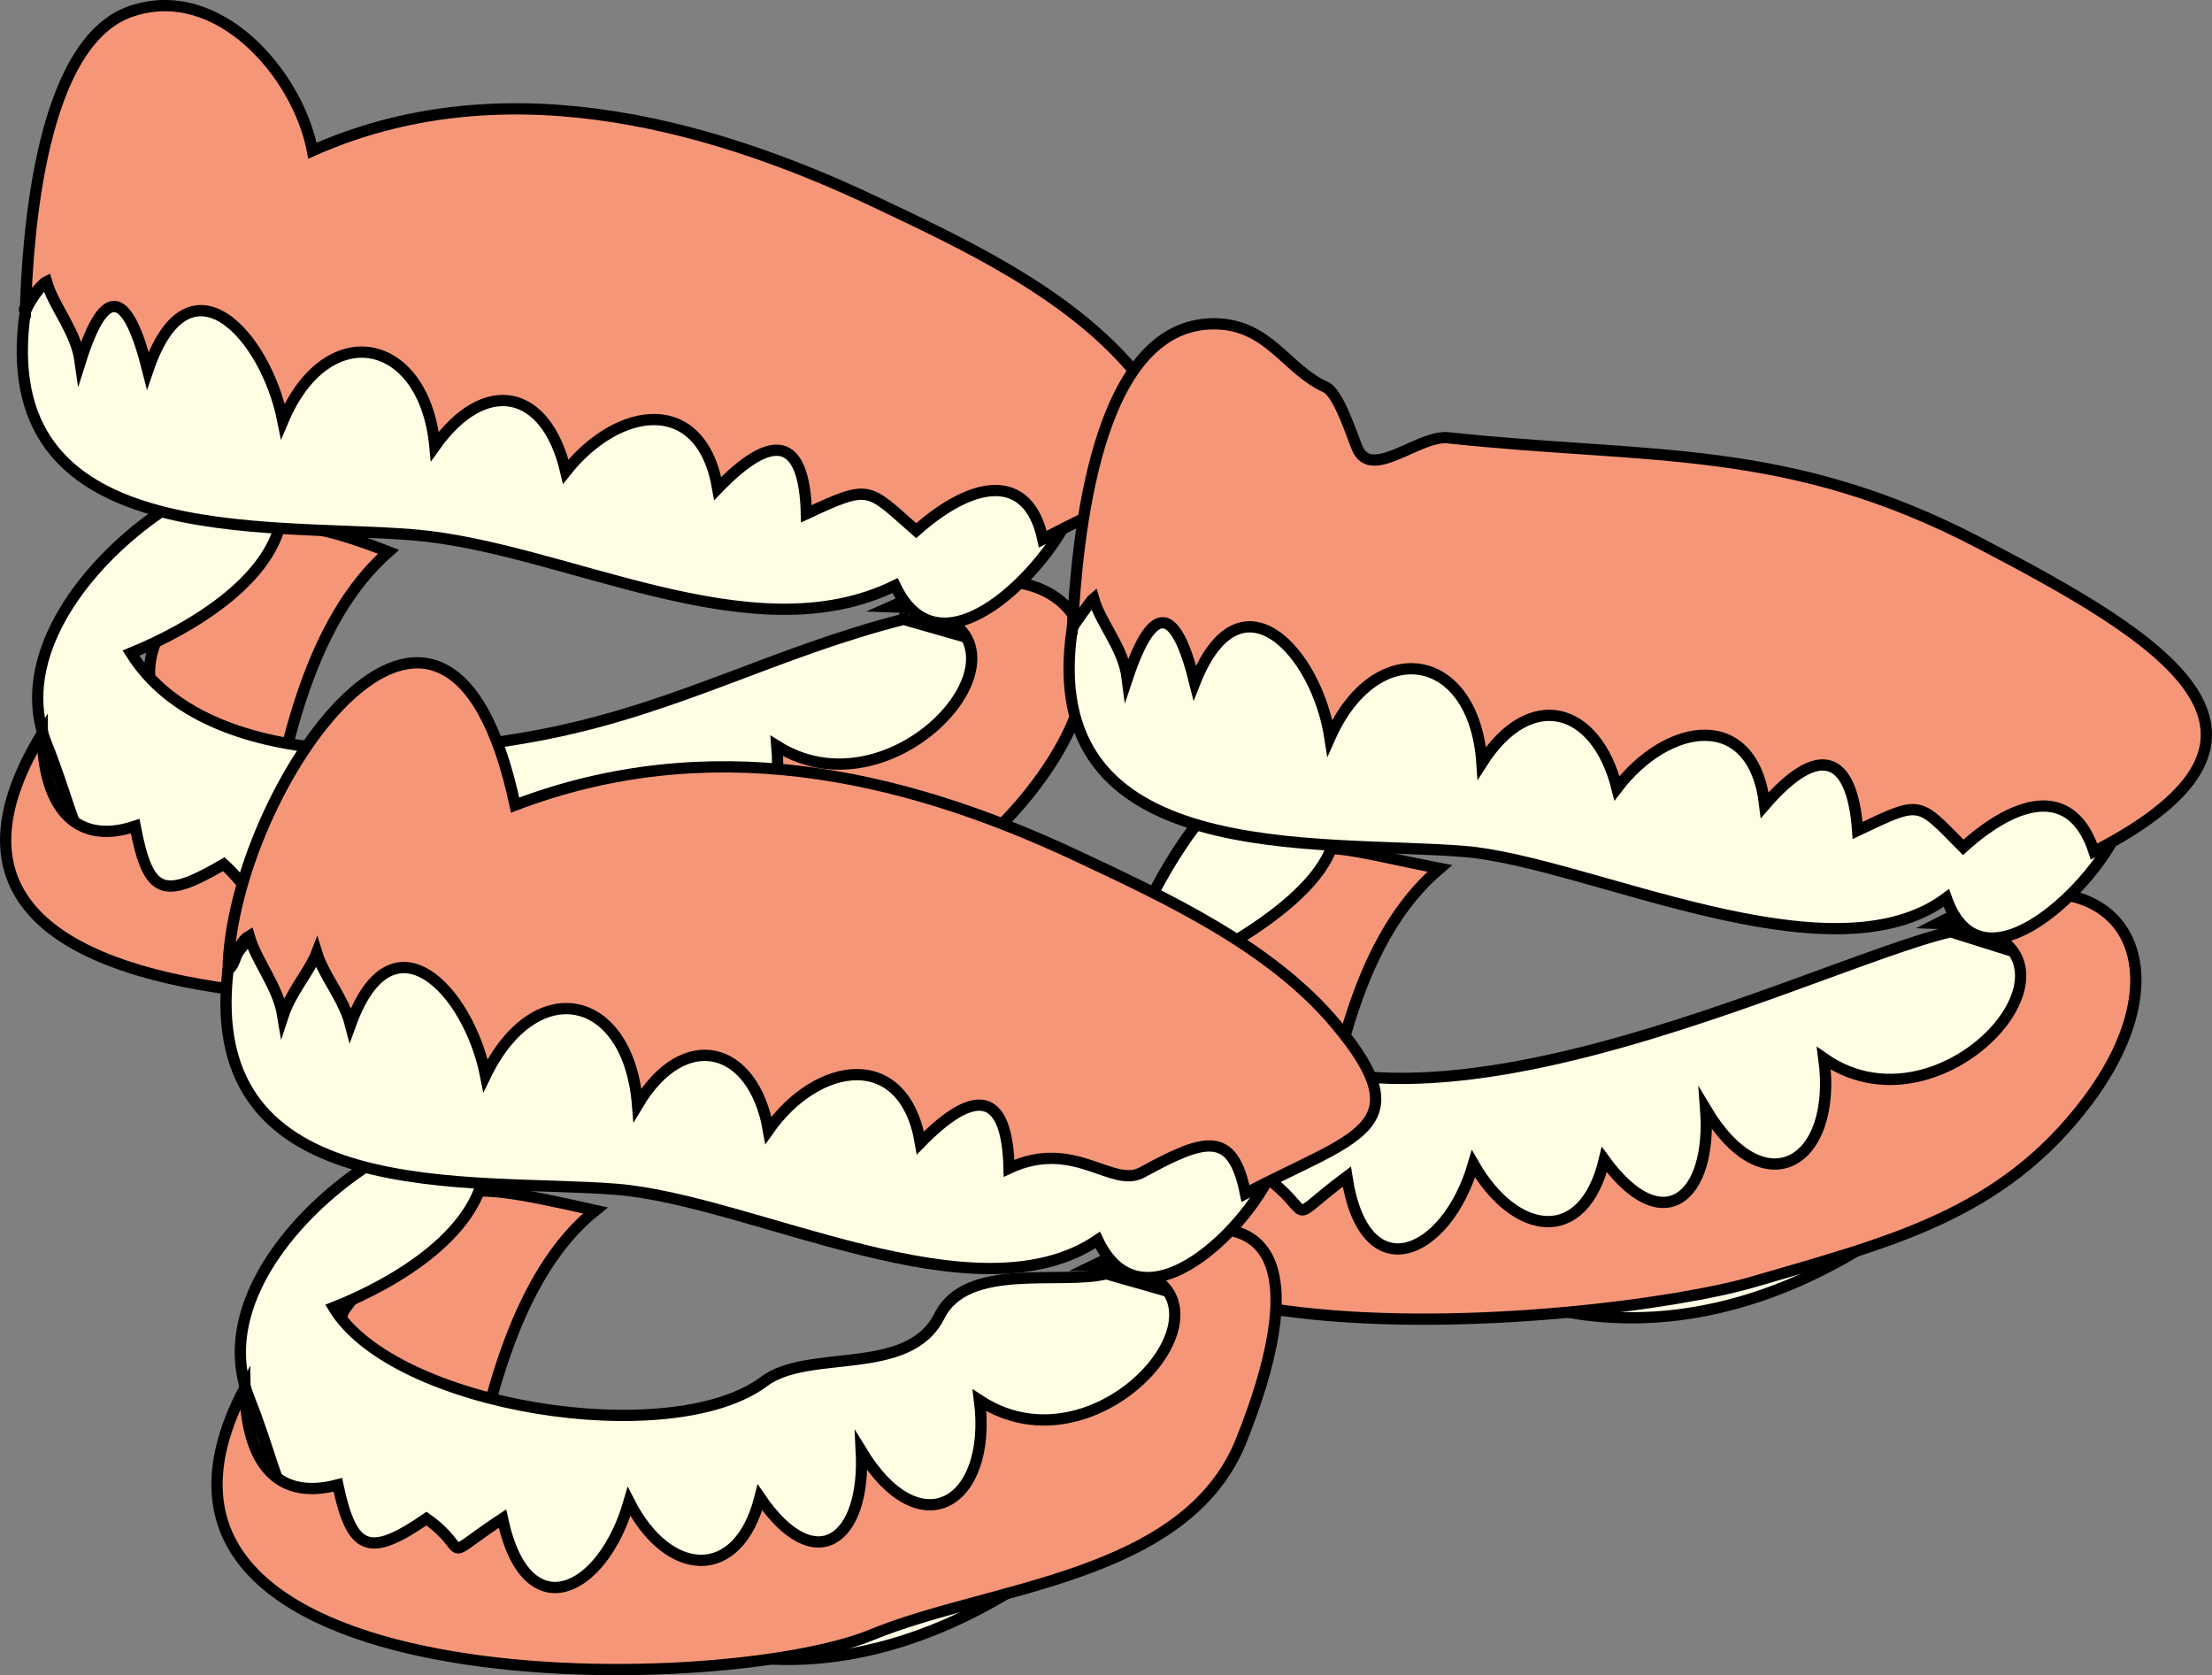 <svg xmlns="http://www.w3.org/2000/svg" xmlns:xlink="http://www.w3.org/1999/xlink" version="1.1" id="Layer_1" x="0px" y="0px" enable-background="new 0 0 822.05 841.89" xml:space="preserve" viewBox="211.25 271.37 392.96 297.59">
<rect x="211.25" y="271.37" width="392.96" height="297.59" fill="#808080" stroke="none"/>
<path fill-rule="evenodd" clip-rule="evenodd" fill="#F69679" stroke="#000000" stroke-width="2" stroke-linecap="square" stroke-miterlimit="10" d="  M280.26,369.39c-21.938-8.561-26.358-5.104-38.886,11.76c-11.204,15.083,6.722,26.571,17.136,39.99  C261.991,403.533,266.337,381.687,280.26,369.39z"/>
<path fill-rule="evenodd" clip-rule="evenodd" fill="#FFFDE4" d="M371.76,381.39c8.75,2.5,17.5,5,26.25,7.5  c-14.284,33.079-53.875,66.589-94.38,59.388c-18.396-3.27-38.837-5.415-56.37-12.138c-23.697-9.087-20.44-14.35-27.75-32.625  c-11.268-28.169,42-60.561,42-42.75c0,12.911-16.558,22.375-27,26.625c13.851,22.038,53.477,18.443,74.25,14.25  C332.017,396.946,349.284,387.081,371.76,381.39z"/>
<path fill="none" stroke="#000000" stroke-width="2" stroke-linecap="square" stroke-miterlimit="10" d="M371.76,381.39  c8.75,2.5,17.5,5,26.25,7.5c-14.284,33.079-53.875,66.589-94.38,59.388c-18.396-3.27-38.837-5.415-56.37-12.138  c-23.697-9.087-20.44-14.35-27.75-32.625c-11.268-28.169,42-60.561,42-42.75c0,12.911-16.558,22.375-27,26.625  c13.851,22.038,53.477,18.443,74.25,14.25C332.017,396.946,349.284,387.081,371.76,381.39"/>
<path fill-rule="evenodd" clip-rule="evenodd" fill="#F69679" stroke="#000000" stroke-width="2" stroke-linecap="square" stroke-miterlimit="10" d="  M218.76,401.64c-37.005,60.456,94.824,47.996,117.75,41.25c24.477-7.202,43.965-12.37,58.875-32.25  c19.551-26.068,5.073-45.307-25.875-31.5c32.661,0.978,2.529,39.08-20.25,24.75c1.57,18.159-11.31,25.638-21,8.25  c1.089,15.614-7.619,23.324-18,9c-4.549,15.667-16.321,13.471-24,0.75c-3.707,16.964-18.97,22.796-21.75,2.25  c-10.609,9.07-6.341,7.31-13.5,0.75c-10.708,6.238-13.382,5.626-15.75-6.75C223.956,421.896,218.826,413.683,218.76,401.64z"/>
<path fill-rule="evenodd" clip-rule="evenodd" fill="#FFFDE4" stroke="#000000" stroke-width="2" stroke-linecap="square" stroke-miterlimit="10" d="  M215.76,326.64c-6.275,42.793,42.679,37.568,69,39.75c26.82,2.223,59.908,21.565,85.5,9c8.21,17.351,27.372-3.402,31.5-13.5  C372.995,347.508,233.902,286.865,215.76,326.64z"/>
<path fill-rule="evenodd" clip-rule="evenodd" fill="#F69679" stroke="#000000" stroke-width="2" stroke-linecap="square" stroke-miterlimit="10" d="  M215.76,326.64c0.407-13.37,2.646-47.738,18.75-53.25c15.51-5.309,29.652,11.161,32.25,24.75c32.804-14.598,68.863-5.606,99.75,9  c15.815,7.479,34.113,16.041,45.751,29.625c15.839,18.487,3.955,19.942-15.751,30.375c-2.566-11.963-12.307-10.554-22.5-1.5  c-8.708-7.652-8.047-8.346-19.5-3c-0.361-13.882-6.137-14.458-15.75-4.5c-2.903-16.887-17.695-14.756-27-3  c-3.483-14.878-14.44-16.895-23.25-4.5c-1.894-19.645-19.205-23.027-27-4.5c-3.03-15.247-16.738-30.36-24-9  c-3.37-13.383-7.384-16.165-12-1.5c-0.769-5.529-4.657-9.623-6-14.25C218.688,321.767,214.733,326.406,215.76,326.64z"/>
<path fill-rule="evenodd" clip-rule="evenodd" fill="#F69679" stroke="#000000" stroke-width="2" stroke-linecap="square" stroke-miterlimit="10" d="  M467.01,425.64c-24.049-4.676-25.035-8.001-39.15,11.76c-10.796,15.115,7.068,26.678,17.4,39.99  C448.691,459.77,452.748,437.73,467.01,425.64z"/>
<path fill-rule="evenodd" clip-rule="evenodd" fill="#FFFDE4" d="M557.76,436.89c8.75,2.75,17.5,5.5,26.25,8.25  c-14.244,32.985-53.575,66.4-93.894,59.388c-18.487-3.215-39.282-5.254-56.856-12.138c-21.012-8.23-23.548-12.109-26.25-30.75  c-2.545-17.558,27.398-74.602,40.5-47.25c5.949,12.42-18.236,25.352-26.25,29.25C445.876,487.865,531.351,443.097,557.76,436.89z"/>
<path fill="none" stroke="#000000" stroke-width="2" stroke-linecap="square" stroke-miterlimit="10" d="M557.76,436.89  c8.75,2.75,17.5,5.5,26.25,8.25c-14.244,32.985-53.575,66.4-93.894,59.388c-18.487-3.215-39.282-5.254-56.856-12.138  c-21.012-8.23-23.548-12.109-26.25-30.75c-2.545-17.558,27.398-74.602,40.5-47.25c5.949,12.42-18.236,25.352-26.25,29.25  C445.876,487.865,531.351,443.097,557.76,436.89"/>
<path fill-rule="evenodd" clip-rule="evenodd" fill="#F69679" stroke="#000000" stroke-width="2" stroke-linecap="square" stroke-miterlimit="10" d="  M404.76,457.89c-31.705,61.92,92.148,48.74,117.75,41.25c24.405-7.14,44.316-11.838,59.625-32.25  c19.32-25.761,3.944-47.241-26.625-31.5c33.607,1.146,2.159,39.626-20.25,24c2.516,18.645-10.604,26.479-21,9  c1.19,15.696-7.574,23.297-18,9c-3.738,15.557-15.979,13.489-23.25,0.75c-4.787,16.413-19.411,22.611-22.5,2.25  c-11.17,8.32-5.477,7.18-13.5,0.75c-10.635,4.576-12.706,6.065-15.75-6.75C410.4,478.269,405.494,469.942,404.76,457.89z"/>
<path fill-rule="evenodd" clip-rule="evenodd" fill="#FFFDE4" stroke="#000000" stroke-width="2" stroke-linecap="square" stroke-miterlimit="10" d="  M401.76,382.89c-6.571,42.904,43.633,37.591,69.75,39.75c21.738,1.798,64.906,23.617,85.5,8.25  c6.366,18.115,26.967-2.889,30.75-12.75C558.75,403.635,420.313,342.354,401.76,382.89z"/>
<path fill-rule="evenodd" clip-rule="evenodd" fill="#F69679" stroke="#000000" stroke-width="2" stroke-linecap="square" stroke-miterlimit="10" d="  M401.76,382.89c0.815-14.909,3.897-54,25.125-54c9.733,0,12.821,8.087,19.875,11.25c2.304,1.033,4.694,8.703,5.625,10.875  c2.486,5.802,10.943-2.431,16.125-1.875c35.926,3.855,60.211,0.822,94.5,18.75c32.109,16.788,60.792,33.865,20.25,54.75  c-3.773-11.5-13.202-9.797-23.25-0.75c-8.151-8.252-7.34-8.414-18.75-3c-1.001-13.698-7.091-15.431-16.5-4.5  c-2.002-17.198-17.204-14.884-26.25-3c-3.705-14.657-15.488-17.847-24-4.5c-1.379-20.077-18.911-22.689-27-4.5  c-2.365-15.257-15.961-30.081-24-9.75c-3.317-13.392-7.342-14.704-11.998-0.75c-0.704-5.554-4.677-9.623-6.002-14.25  C405.25,377.844,401.623,382.862,401.76,382.89z"/>
<path fill-rule="evenodd" clip-rule="evenodd" fill="#F69679" stroke="#000000" stroke-width="2" stroke-linecap="square" stroke-miterlimit="10" d="  M317.01,486.39c-28.48-6.329-27.138-5.814-44.472,17.52c-4.55,6.125,16.859,27.501,21.972,33.48  C297.918,520.16,303.021,497.638,317.01,486.39z"/>
<path fill-rule="evenodd" clip-rule="evenodd" fill="#FFFDE4" d="M407.76,497.64c8.75,2.5,17.5,5,26.25,7.5  c-13.981,32.379-54.451,67.859-94.38,59.874c-18.237-3.647-38.961-5.201-56.37-11.874c-23.699-9.084-20.461-15.153-27.75-33.375  c-11.285-28.212,42-59.638,42-42.75c0,13.064-16.392,22.439-27,26.625c10.733,17.794,60.032,25.477,76.5,13.125  c7.915-5.936,25.634-0.644,31.125-11.625C382.998,495.415,399.74,499.671,407.76,497.64z"/>
<path fill="none" stroke="#000000" stroke-width="2" stroke-linecap="square" stroke-miterlimit="10" d="M407.76,497.64  c8.75,2.5,17.5,5,26.25,7.5c-13.981,32.379-54.451,67.859-94.38,59.874c-18.237-3.647-38.961-5.201-56.37-11.874  c-23.699-9.084-20.461-15.153-27.75-33.375c-11.285-28.212,42-59.638,42-42.75c0,13.064-16.392,22.439-27,26.625  c10.733,17.794,60.032,25.477,76.5,13.125c7.915-5.936,25.634-0.644,31.125-11.625C382.998,495.415,399.74,499.671,407.76,497.64"/>
<path fill-rule="evenodd" clip-rule="evenodd" fill="#F69679" stroke="#000000" stroke-width="2" stroke-linecap="square" stroke-miterlimit="10" d="  M254.76,517.89c-29.893,56.432,83.995,55.149,111.375,43.875c21.021-8.656,55.819-9.985,65.625-34.5  c10.921-27.302,10.327-48.91-26.25-31.125c32.688-0.104,2.856,39.135-20.25,24c2.305,18.166-10.476,26.271-21,9  c0.822,15.907-8.209,22.603-18,8.25c-3.884,15.234-16.37,14.29-23.25,0.75c-4.743,16.395-18.327,22.657-22.5,3  c-11.874,7.852-5.098,5.945-13.5,0c-10.202,7.028-13.243,5.814-15.75-6C259.478,538.291,254.899,529.75,254.76,517.89z"/>
<path fill-rule="evenodd" clip-rule="evenodd" fill="#FFFDE4" stroke="#000000" stroke-width="2" stroke-linecap="square" stroke-miterlimit="10" d="  M251.76,443.64c-5.043,42.637,43.519,36.948,69,39c24.233,1.951,63.755,23.713,85.5,9c8.072,17.06,27.396-2.696,31.5-13.5  C408.736,463.628,270.345,403.024,251.76,443.64z"/>
<path fill-rule="evenodd" clip-rule="evenodd" fill="#F69679" stroke="#000000" stroke-width="2" stroke-linecap="square" stroke-miterlimit="10" d="  M251.76,443.64c0.672-31.718,38.608-87.183,51-29.25c34.039-12.945,67.806-6,99.75,9c16.004,7.515,34.561,16.122,46.125,30  c15.446,18.535,3.21,19.764-16.125,30c-2.282-11.385-7.223-9.834-18.374-3.75c-5.334,2.91-12.034-6.141-23.626-0.75  c-0.335-13.799-6.16-14.306-15.75-4.5c-2.889-16.989-18.349-14.591-27-2.25c-2.637-15.153-15.041-18.313-23.25-4.5  c-1.614-19.999-18.191-23.37-27-5.25c-3.013-15.079-16.587-29.455-24-9c-1.214-4.712-4.762-8.696-6-12.75  c-1.279,3.32-4.581,6.922-6,11.25c-0.877-5.387-4.659-9.59-6-14.25C253.15,439.022,253.374,442.69,251.76,443.64z"/>
</svg>